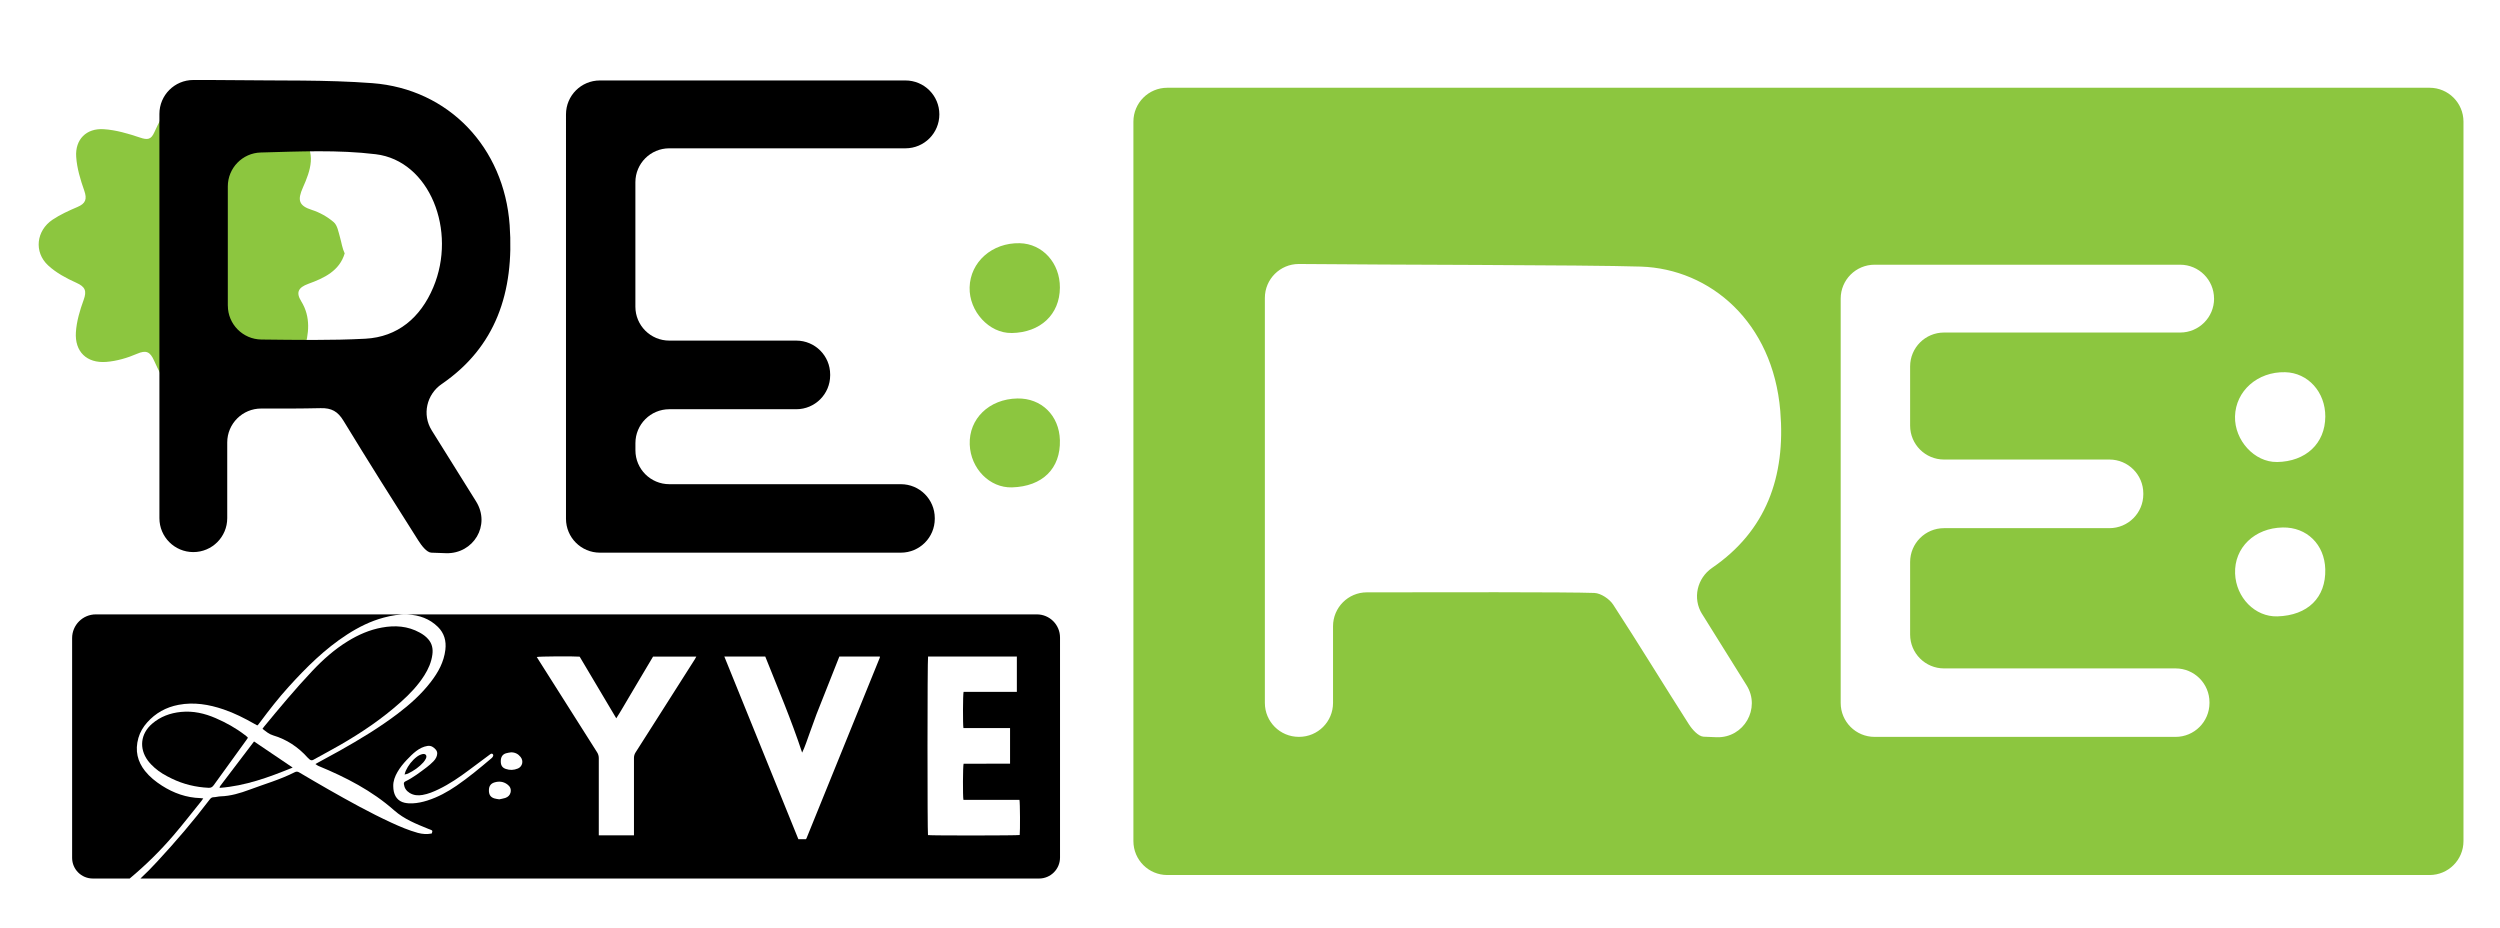 <?xml version="1.0" encoding="UTF-8"?>
<svg id="Capa_1" xmlns="http://www.w3.org/2000/svg" viewBox="0 0 650.98 241.64">
  <defs>
    <style>
      .cls-1 {
        fill: #8cc63f;
      }
    </style>
  </defs>
  <path class="cls-1" d="M632.64,22.85h-328.68c-4.88,0-8.83,3.95-8.83,8.83v187.34c0,4.88,3.95,8.83,8.83,8.83h328.68c4.88,0,8.83-3.95,8.83-8.83V31.68c0-4.88-3.95-8.83-8.83-8.83ZM443.23,159.91c3.83,6.13,7.66,12.29,11.58,18.56,3.73,5.98-.71,13.7-7.76,13.5-1.16-.03-2.31-.08-3.46-.14-1.35-.08-2.95-1.87-3.83-3.25-6.61-10.34-12.99-20.83-19.69-31.12-.97-1.49-3.2-2.99-4.91-3.06-6.61-.26-41.66-.19-59.24-.16-4.87,0-8.81,3.96-8.81,8.83v19.97c0,4.88-3.95,8.83-8.83,8.83h-.09c-4.88,0-8.83-3.95-8.83-8.83v-105.47c0-4.88,3.96-8.83,8.83-8.83,1.56,0,3.1,0,4.65.03,13.81.18,70.63.19,84.43.65,18.05.6,34.37,14.42,36.3,37.59,1.43,17.15-3.71,31.25-17.74,40.85-3.95,2.7-5.15,7.98-2.62,12.04ZM576.53,77.76c0,4.88-3.95,8.83-8.83,8.83h-61.49c-4.88,0-8.83,3.95-8.83,8.83v15.41c0,4.88,3.95,8.83,8.83,8.83h43.06c4.88,0,8.83,3.95,8.83,8.83v.21c0,4.88-3.95,8.83-8.83,8.83h-43.06c-4.88,0-8.83,3.95-8.83,8.83v18.86c0,4.88,3.95,8.83,8.83,8.83h60.29c4.88,0,8.83,3.95,8.83,8.83v.17c0,4.88-3.95,8.83-8.83,8.83h-78.37c-4.88,0-8.83-3.95-8.83-8.83v-105.29c0-4.88,3.95-8.83,8.83-8.83h79.56c4.88,0,8.83,3.95,8.83,8.83h0ZM593,160.5c-5.79.17-10.77-4.88-11-11.16-.25-6.72,5.07-11.86,12.41-11.99,6.26-.11,10.89,4.43,11.07,10.85.21,7.39-4.54,12.07-12.48,12.3ZM592.89,120.3c-5.82.09-11.07-5.63-10.91-11.87.17-6.64,5.87-11.67,13.04-11.51,5.96.13,10.51,5.17,10.47,11.58-.05,6.99-5.07,11.69-12.59,11.81Z"/>
  <g>
    <path d="M110.26,198.48c.25-.28.48-.62.64-.96.36-.77-.06-1.34-.89-1.16-.51.11-1.03.37-1.45.69-1.28.97-2.23,2.22-2.91,3.67-.12.26-.17.54-.3.96.39-.1.66-.13.88-.24,1.52-.74,2.9-1.68,4.03-2.95Z"/>
    <path d="M18.78,166.16v57.22c0,2.97,2.41,5.38,5.38,5.38h9.61c4.12-3.43,7.93-7.18,11.42-11.25,2.47-2.88,4.8-5.9,7.19-8.85.17-.21.31-.43.55-.76-.37-.04-.56-.07-.75-.08-3.65-.11-6.96-1.29-10.01-3.24-1.65-1.06-3.17-2.27-4.4-3.81-1.92-2.42-2.69-5.26-1.73-8.63.43-1.49,1.23-2.85,2.27-4.01,2.19-2.46,4.92-3.98,8.19-4.6,4-.76,7.88-.11,11.71,1.19,2.81.95,5.46,2.3,8.03,3.76.21.12.43.24.65.36.04.02.1.01.21.02.22-.28.47-.6.71-.92,2.32-3.11,4.7-6.17,7.31-9.05,4.63-5.12,9.5-9.95,15.28-13.68,2.96-1.91,6.08-3.47,9.5-4.39,2.06-.55,4.15-.91,6.29-.81,2.98.15,5.66,1.09,7.83,3.22,1.67,1.64,2.22,3.68,1.95,5.97-.38,3.17-1.85,5.85-3.76,8.33-2.47,3.22-5.47,5.9-8.69,8.34-4.75,3.6-9.85,6.67-15.03,9.59-1.87,1.05-3.77,2.06-5.65,3.09-.21.12-.42.24-.7.4.33.23.5.38.79.5,7.09,2.92,13.96,6.46,19.7,11.55,2.62,2.32,5.75,3.54,8.86,4.81.16.07.32.12.48.18.69.28.7.28.46,1.04-1.22.25-2.43.17-3.64-.16-2.39-.66-4.65-1.63-6.89-2.66-5.63-2.6-11.04-5.61-16.42-8.67-2.53-1.44-5.04-2.92-7.55-4.4-.42-.25-.75-.29-1.21-.05-3.75,1.91-7.81,3.06-11.73,4.53-2.43.91-4.97,1.67-7.56,1.74-.61.02-1.22.22-1.84.23-.45.01-.71.23-.97.57-4.27,5.63-8.87,10.99-13.67,16.17-1.41,1.53-2.86,3.02-4.38,4.43h233.99c3.02,0,5.46-2.45,5.46-5.46v-57.29c0-3.33-2.7-6.03-6.03-6.03H24.96c-3.42,0-6.18,2.77-6.18,6.18ZM111.32,208.44c-1.27.41-2.58.69-3.91.75-.68.03-1.39-.01-2.06-.16-1.7-.38-2.71-1.65-2.91-3.58-.03-.24-.03-.49-.04-.74-.03-1.34.44-2.55,1.1-3.69.66-1.15,1.5-2.18,2.41-3.14,1.58-1.65,3.2-3.29,5.38-3.64.94-.15,1.62.29,2.19.96.52.62.42,1.31.14,1.97-.17.4-.44.76-.75,1.07-.54.54-1.11,1.06-1.72,1.52-1.79,1.35-3.57,2.73-5.61,3.72-.33.16-.41.39-.37.72.13,1,.64,1.75,1.49,2.27,1.04.64,2.18.74,3.36.53,1.5-.26,2.88-.84,4.24-1.5,2.79-1.35,5.34-3.09,7.81-4.94,1.72-1.28,3.44-2.57,5.17-3.85.12-.09.23-.18.36-.27.23-.16.49-.32.73-.05.22.24.07.52-.07.75-.09.14-.23.26-.36.37-2.92,2.47-5.86,4.92-9.02,7.09-2.35,1.61-4.83,2.97-7.56,3.84ZM131.62,207.77c-.54.17-1.11.26-1.62.37-.49-.09-.92-.12-1.31-.25-1-.33-1.41-1.01-1.38-2.18.02-1.03.49-1.69,1.46-1.98,1.18-.35,2.29-.24,3.31.5.71.51,1.08,1.2.87,2.13-.15.67-.68,1.19-1.33,1.4ZM134.83,200.12c-1.01.43-2.07.47-3.11.11-.94-.32-1.32-.93-1.32-1.99,0-1.08.41-1.78,1.32-2.08.44-.15.91-.18,1.37-.26,1.03,0,1.84.42,2.46,1.2.84,1.05.5,2.51-.72,3.03ZM180.93,171.67c-3.23,5.08-6.46,10.16-9.69,15.24-1.91,3.01-3.82,6.03-5.75,9.03-.27.42-.41.91-.41,1.41.01,6.39,0,12.78,0,19.18v.98h-9.16v-.91c0-6.4,0-12.8,0-19.2,0-.53-.15-1.05-.43-1.49-5.08-8-10.14-16.01-15.21-24.01-.17-.27-.33-.54-.51-.82.58-.17,9.44-.23,11.17-.09,3.14,5.28,6.29,10.6,9.53,16.05,1.19-1.82,2.18-3.62,3.24-5.38,1.07-1.78,2.12-3.56,3.17-5.35,1.06-1.78,2.11-3.56,3.17-5.34h11.27c-.16.27-.27.5-.4.71ZM229.01,171.45c-6.34,15.63-12.68,31.26-19.02,46.88-.03.06-.09.12-.15.19h-1.95c-6.41-15.8-12.83-31.64-19.28-47.56h10.66c3.29,8.26,6.79,16.49,9.6,25.02.79-1.63,1.31-3.33,1.92-4.99.61-1.67,1.19-3.35,1.82-5.01.64-1.68,1.32-3.35,1.99-5.02.65-1.65,1.3-3.3,1.96-4.95.66-1.67,1.32-3.34,2-5.05,3.52,0,7.02,0,10.52,0,.01.02.03.04.04.06,0,.02.02.05.01.07-.03.12-.06.24-.11.35ZM265.52,217.43c-.56.15-23.15.17-23.88.02-.17-.67-.17-45.82.02-46.49h23.12v9.19h-13.87c-.19.63-.21,8.61-.04,9.44h12.14v9.26c-4.04.02-8.08,0-12.1.02-.19.57-.23,8.53-.04,9.41h14.59c.16.63.19,8.27.06,9.14Z"/>
    <path d="M63.75,191.38c-2.34-1.8-4.9-3.22-7.61-4.39-2.87-1.24-5.84-1.92-9-1.61-2.83.28-5.38,1.22-7.54,3.08-3,2.59-3.44,6.41-1.09,9.6.51.69,1.13,1.31,1.77,1.88,1.31,1.18,2.85,2.02,4.43,2.79,3.04,1.48,6.25,2.25,9.61,2.41.62.03.98-.19,1.33-.68,2.8-3.91,5.64-7.8,8.46-11.7.14-.2.28-.4.44-.64-.09-.12-.13-.19-.18-.24-.21-.18-.41-.35-.63-.52Z"/>
    <path d="M81.69,197.79c2.26-1.26,4.55-2.47,6.8-3.76,5.64-3.24,11.01-6.87,15.87-11.22,2.31-2.06,4.44-4.28,6.11-6.91,1.07-1.68,1.86-3.47,2.12-5.47.2-1.5-.08-2.85-1.09-4-.62-.72-1.38-1.26-2.21-1.71-3.11-1.72-6.43-1.93-9.84-1.31-3.2.58-6.12,1.86-8.87,3.55-3.48,2.13-6.49,4.81-9.28,7.77-4.41,4.67-8.51,9.6-12.59,14.55-.11.13-.19.27-.36.51.97.72,1.67,1.37,2.81,1.71,3.46,1.02,6.5,3.04,8.9,5.73.77.86,1.13.85,1.65.57Z"/>
    <path d="M57.37,204.64c-.07.1-.13.21-.19.32,0,.02,0,.05,0,.07,0,.02.02.04.07.12,6.6-.5,12.73-2.73,18.96-5.28-3.44-2.32-6.73-4.55-10.06-6.8-2.97,3.91-5.88,7.74-8.79,11.57Z"/>
  </g>
  <path class="cls-1" d="M263.51,126.91c-5.79.17-10.77-4.88-11-11.16-.25-6.72,5.07-11.86,12.41-11.99,6.26-.11,10.89,4.43,11.07,10.85.21,7.39-4.54,12.07-12.48,12.3Z"/>
  <path class="cls-1" d="M263.39,86.71c-5.82.09-11.07-5.63-10.91-11.87.17-6.64,5.87-11.67,13.04-11.51,5.96.13,10.51,5.17,10.47,11.58-.05,6.99-5.07,11.69-12.59,11.81Z"/>
  <path d="M235.77,38.62h-61.49c-4.88,0-8.83,3.95-8.83,8.83v32.41c0,4.88,3.95,8.83,8.83,8.83h33.06c4.88,0,8.83,3.95,8.83,8.83v.21c0,4.88-3.95,8.83-8.83,8.83h-33.05c-4.88,0-8.83,3.95-8.83,8.83v1.86c0,4.88,3.95,8.83,8.83,8.83h60.29c4.88,0,8.83,3.95,8.83,8.83v.17c0,4.88-3.95,8.83-8.83,8.83h-78.37c-4.88,0-8.83-3.95-8.83-8.83V29.78c0-4.88,3.95-8.83,8.83-8.83h79.56c4.88,0,8.83,3.95,8.83,8.83h0c0,4.89-3.95,8.84-8.83,8.84Z"/>
  <path class="cls-1" d="M58.52,94.12c.75,2.8-1.37,6.8-5.12,8.99-2.65,1.55-6.8,1.03-8.99-1.69-1.79-2.23-3.12-4.9-4.3-7.54-1.01-2.26-2.02-2.8-4.42-1.76-2.52,1.09-5.31,1.91-8.04,2.12-5.08.38-8.21-2.67-7.89-7.71.18-2.85,1.03-5.72,2.02-8.43.85-2.34.43-3.42-1.89-4.46-2.62-1.17-5.29-2.61-7.37-4.54-3.73-3.46-3.09-9.04,1.16-11.89,2-1.34,4.25-2.36,6.48-3.31,2.13-.9,2.56-2.04,1.78-4.26-1-2.83-1.9-5.82-2.1-8.79-.31-4.52,2.62-7.5,7.16-7.21,3.2.2,6.42,1.16,9.49,2.19,1.89.64,2.84.55,3.69-1.37,1.07-2.43,2.4-4.75,3.71-7.05,2.26-3.95,8.48-4.77,11.63-1.18,2.03,2.32,3.47,5.25,4.77,8.09,1.07,2.33,2.15,2.82,4.46,1.62,4.43-2.3,9.26-4.27,13.58-.33,4.29,3.91,2.47,8.91.54,13.23-1.46,3.26-1.08,4.74,2.34,5.82,2.04.65,4.06,1.79,5.68,3.18.97.83,1.24,2.56,1.64,3.94.4,1.36.56,2.79,1.22,4.2-1.34,4.55-5.34,6.43-9.48,7.93-2.6.95-3.27,2.23-1.83,4.55,2.54,4.1,2.01,8.52.73,12.69-.43,1.39-2.9,2.85-4.55,3-2.69.24-5.56-.3-8.2-1.03-2.73-.75-5.3-3.02-7.88,1.01Z"/>
  <path d="M112.4,112.04c3.82,6.12,7.64,12.25,11.55,18.5s-.69,13.66-7.72,13.51c-1.32-.03-2.62-.07-3.93-.14-1.18-.06-2.54-1.85-3.35-3.13-6.58-10.36-13.13-20.74-19.51-31.22-1.47-2.42-3.1-3.35-5.94-3.28-5.11.12-10.22.12-15.46.1-4.89-.02-8.87,3.94-8.87,8.83v19.72c0,4.88-3.95,8.83-8.83,8.83h0c-4.88,0-8.83-3.95-8.83-8.83V29.66c0-4.87,3.94-8.82,8.81-8.83,3.42,0,6.81,0,10.2.04,12.14.17,24.33-.13,36.41.78,19.93,1.51,34.34,16.78,35.78,36.96,1.25,17.55-3.69,31.81-17.68,41.38-3.95,2.7-5.16,7.98-2.63,12.04ZM59.33,79.58c0,4.84,3.9,8.77,8.73,8.83,9.16.1,18.13.26,27.06-.21,8.45-.45,14.37-5.49,17.69-13.35,6.25-14.77-.93-32.99-14.97-34.69-9.8-1.19-19.81-.72-29.93-.45-4.78.12-8.59,4.04-8.59,8.83v31.06Z"/>
</svg>